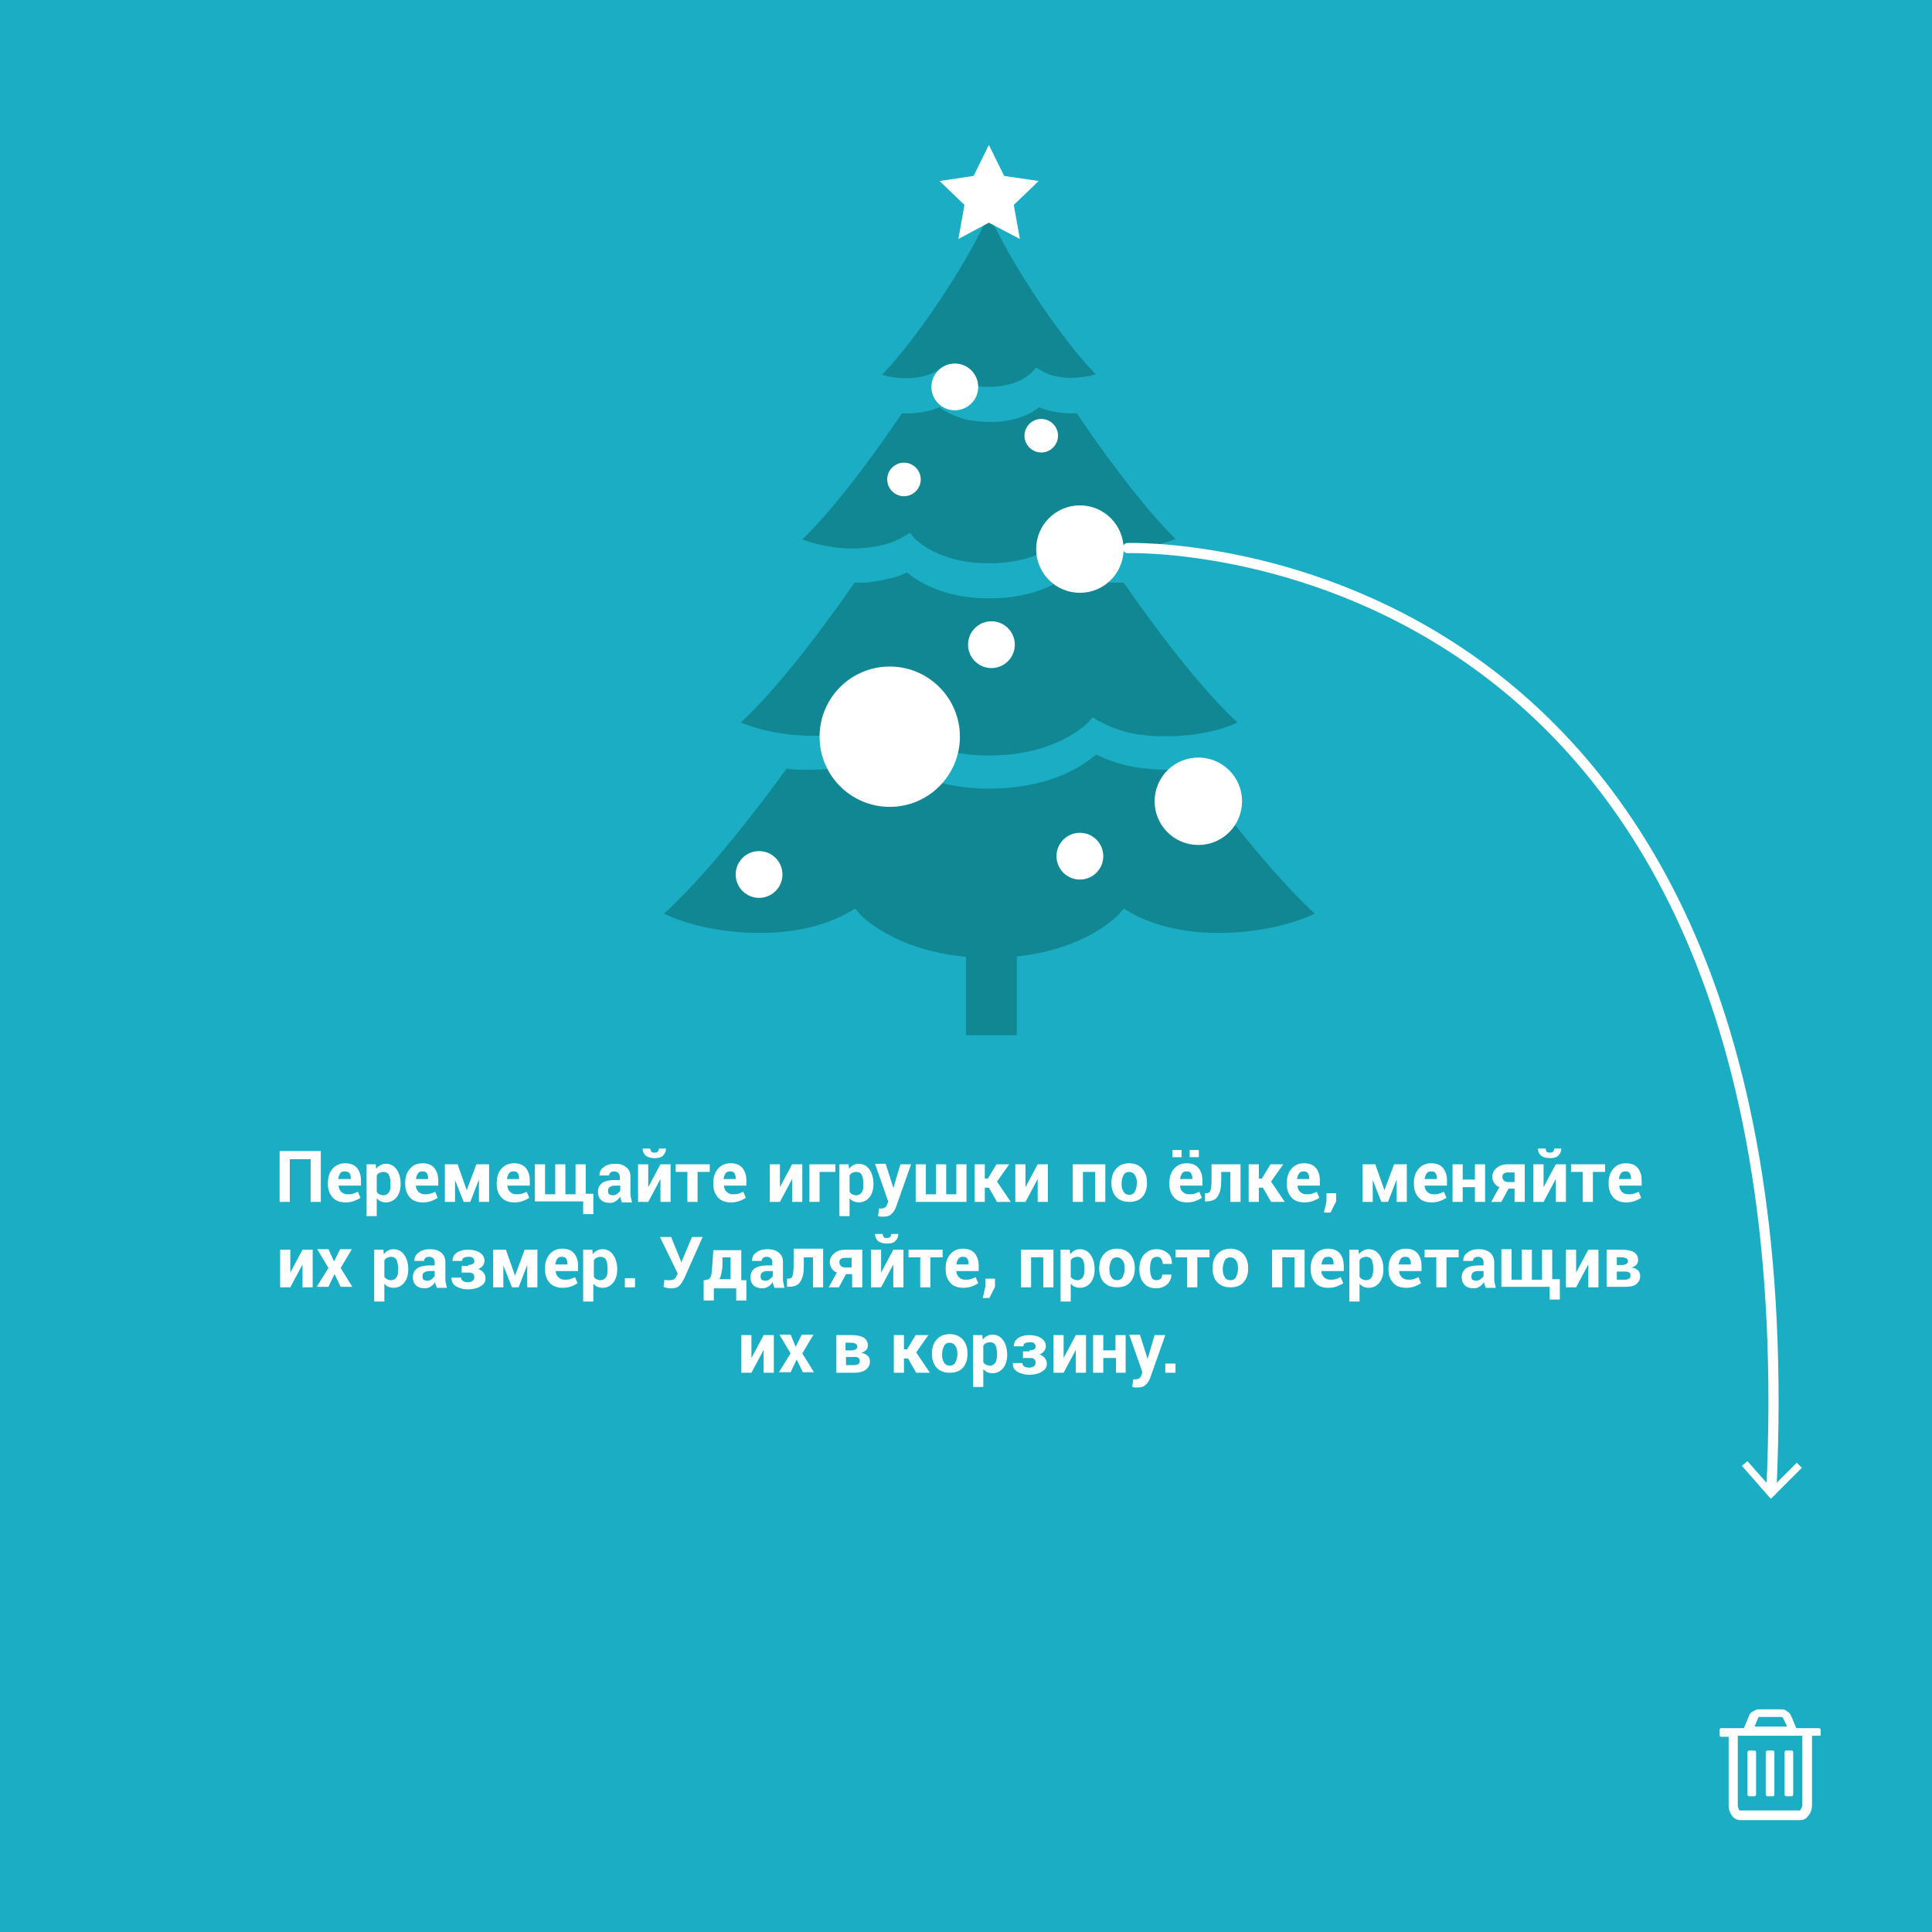 <?xml version="1.0" encoding="utf-8"?>
<!-- Generator: Adobe Illustrator 19.0.0, SVG Export Plug-In . SVG Version: 6.00 Build 0)  -->
<svg version="1.1" id="Layer_1" xmlns="http://www.w3.org/2000/svg" xmlns:xlink="http://www.w3.org/1999/xlink" x="0px" y="0px"
	 viewBox="0 0 380 380" style="enable-background:new 0 0 380 380;" xml:space="preserve">
<rect id="XMLID_1_" style="fill:#1BADC3;" width="380" height="380"/>
<g id="XMLID_5_">
	<path id="XMLID_57_" style="fill:#118793;" d="M239.8,183.5C239.8,183.5,239.8,183.5,239.8,183.5c7.7,0,14.7-1.8,18.8-3.8
		c-6.3-5.8-14.8-15.8-24.1-28.5c-0.1,0-0.2,0-0.2,0c-0.3,0-0.5,0.1-0.8,0.1c-0.1,0-0.3,0-0.4,0c-0.2,0-0.5,0-0.7,0.1
		c-0.1,0-0.3,0-0.4,0c-0.3,0-0.6,0-0.9,0c-0.1,0-0.2,0-0.3,0c-0.4,0-0.7,0-1.1,0c0,0,0,0-0.1,0c0,0,0,0,0,0c-4.2,0-9.3-0.6-14-3
		c-2.1,1.8-7.4,5.6-16.7,6.5c0,0-0.1,0-0.1,0c-0.4,0-0.8,0.1-1.1,0.1c-1,0.1-2,0.1-3.1,0.1c-1.1,0-2.1,0-3.1-0.1
		c-10-0.7-15.7-4.7-17.9-6.6c-4.7,2.3-9.7,3-14,3c0,0,0,0,0,0c0,0,0,0,0,0c-0.4,0-0.8,0-1.1,0c-0.1,0-0.2,0-0.3,0
		c-0.3,0-0.6,0-0.9,0c-0.1,0-0.3,0-0.4,0c-0.3,0-0.5,0-0.8-0.1c-0.1,0-0.3,0-0.4,0c-0.3,0-0.5-0.1-0.8-0.1c-0.1,0-0.2,0-0.2,0
		c-9.3,12.8-17.8,22.8-24.1,28.5c4,2,11.1,3.8,18.8,3.8c6.8,0,12.9-1.4,17.6-4.1l1.2-0.7l0.9,1.1c0.1,0.1,8,8.6,25.5,8.6
		c17.7,0,25.4-8.5,25.5-8.6l0.9-1.1l1.2,0.7C226.9,182.1,232.9,183.5,239.8,183.5z"/>
</g>
<g id="XMLID_4_">
	<path id="XMLID_55_" style="fill:#118793;" d="M154.1,144.3c0.5,0.1,0.9,0.1,1.4,0.2c0,0,0.1,0,0.1,0c0.4,0,0.8,0.1,1.2,0.1
		c0.1,0,0.1,0,0.2,0c0.4,0,0.8,0,1.2,0.1c0.1,0,0.2,0,0.4,0c0.3,0,0.6,0,0.9,0c0.1,0,0.2,0,0.3,0c0.5,0,0.9,0,1.4,0
		c0.2,0,0.4,0,0.6,0c0.4,0,0.9-0.1,1.3-0.1c0.3,0,0.6-0.1,0.9-0.1c0.2,0,0.5-0.1,0.7-0.1c0.3,0,0.6-0.1,0.9-0.1
		c0.2,0,0.4-0.1,0.5-0.1c0.5-0.1,1-0.2,1.5-0.3c0.2-0.1,0.4-0.1,0.6-0.2c0.3-0.1,0.5-0.1,0.8-0.2c0.3-0.1,0.6-0.2,0.9-0.3
		c0.2-0.1,0.5-0.2,0.7-0.3c0.3-0.1,0.6-0.3,0.9-0.4c0.1-0.1,0.3-0.1,0.4-0.2c0.4-0.2,0.8-0.4,1.2-0.6l1.2-0.7l0.9,1.1
		c0.1,0.1,6.1,6.5,19.4,6.5c13.4,0,19.4-6.5,19.4-6.5l0,0l0.9-1l1.2,0.7c0.4,0.2,0.8,0.4,1.2,0.6c0.1,0.1,0.3,0.1,0.4,0.2
		c0.3,0.1,0.6,0.3,1,0.4c0.2,0.1,0.4,0.2,0.7,0.3c0.3,0.1,0.6,0.2,0.9,0.3c0.2,0.1,0.5,0.2,0.7,0.2c0.2,0.1,0.4,0.1,0.6,0.2
		c0.5,0.1,0.9,0.2,1.4,0.3c0.2,0,0.4,0.1,0.6,0.1c0.3,0.1,0.6,0.1,0.9,0.1c0.2,0,0.5,0.1,0.7,0.1c0.3,0,0.6,0.1,0.9,0.1
		c0.4,0,0.9,0.1,1.3,0.1c0.2,0,0.4,0,0.6,0c0.5,0,0.9,0,1.4,0c0.1,0,0.2,0,0.3,0c0.3,0,0.7,0,1,0c0.1,0,0.2,0,0.3,0
		c0.4,0,0.8,0,1.2-0.1c0,0,0.1,0,0.1,0c0.4,0,0.8-0.1,1.3-0.1c0,0,0.1,0,0.1,0c0.5,0,0.9-0.1,1.4-0.2c3.2-0.4,6.2-1.3,8.3-2.3
		c-5.9-5.4-13.9-15.3-22.4-27.5c-0.1,0-0.3,0-0.4,0c-0.2,0-0.4,0-0.6,0c-0.2,0-0.5,0-0.7,0c-0.2,0-0.4,0-0.6,0c-0.2,0-0.5,0-0.7-0.1
		c-0.2,0-0.4,0-0.6-0.1c-0.2,0-0.5-0.1-0.7-0.1c-0.2,0-0.4-0.1-0.5-0.1c-0.2,0-0.5-0.1-0.7-0.1c-0.2,0-0.3-0.1-0.5-0.1
		c-0.2-0.1-0.5-0.1-0.7-0.2c-0.1,0-0.3-0.1-0.4-0.1c-0.3-0.1-0.5-0.2-0.7-0.2c-0.1,0-0.2-0.1-0.4-0.1c-0.4-0.1-0.7-0.3-1.1-0.4l0,0
		c-0.3-0.1-0.6-0.3-0.9-0.4c-2,1.7-7.2,5.1-16.2,5.1c-9,0-14.2-3.4-16.2-5.1c-0.3,0.1-0.6,0.3-0.9,0.4v0c-0.3,0.1-0.7,0.3-1.1,0.4
		c-0.1,0-0.2,0.1-0.4,0.1c-0.2,0.1-0.5,0.2-0.7,0.2c-0.1,0-0.3,0.1-0.5,0.1c-0.2,0.1-0.5,0.1-0.7,0.2c-0.2,0-0.3,0.1-0.5,0.1
		c-0.2,0-0.4,0.1-0.7,0.1c-0.2,0-0.4,0.1-0.5,0.1c-0.2,0-0.5,0.1-0.7,0.1c-0.2,0-0.4,0-0.6,0.1c-0.2,0-0.5,0.1-0.7,0.1
		c-0.2,0-0.4,0-0.6,0c-0.2,0-0.5,0-0.7,0c-0.2,0-0.4,0-0.6,0c-0.1,0-0.3,0-0.4,0c-8.5,12.2-16.5,22.1-22.4,27.5
		C147.9,143,150.9,143.9,154.1,144.3z"/>
</g>
<g id="XMLID_3_">
	<path id="XMLID_53_" style="fill:#118793;" d="M211.8,81.3c-2.7,0.1-5.3-0.3-7.4-1.2c-0.1,0.1-0.3,0.2-0.4,0.3l0,0c0,0,0,0,0,0l0,0
		c-1,0.7-2.7,1.7-5.2,2.2v0c-1.3,0.3-2.8,0.4-4.2,0.4c-1.4,0-2.9-0.2-4.2-0.4v0c-2.5-0.6-4.2-1.5-5.2-2.2l0,0l0,0l0,0
		c-0.2-0.1-0.3-0.2-0.4-0.3c-2.1,0.9-4.6,1.3-7.4,1.2c-7.2,10.7-14.4,19.8-19.6,24.8c2.3,0.9,5.8,1.7,9.5,1.8c3.3,0,6.3-0.5,8.8-1.5
		c0,0,0.1,0,0.1-0.1c0.6-0.2,1.1-0.5,1.6-0.8l1.2-0.7l0.9,1.1c0.2,0.2,4.6,4.9,14.6,4.9c10.2,0,14.6-4.8,14.6-4.9l0.9-1.1l1.2,0.7
		c0.5,0.3,1.1,0.6,1.7,0.8l0,0l0,0l0,0c2.5,1,5.5,1.6,8.8,1.5c3.8-0.1,7.2-0.8,9.5-1.8C226.2,101.1,219,92,211.8,81.3z"/>
</g>
<g id="XMLID_2_">
	<path id="XMLID_51_" style="fill:#118793;" d="M194.5,42.1c-4.3,9.9-14.5,24.9-21,31.6c0.8,0.3,1.9,0.5,3,0.6
		c1.7,0.2,4.9,0.2,7.5-1.2l1.2-0.7l0.9,1v0c0,0,0.3,0.3,0.9,0.7v0c0.8,0.5,2.1,1.2,4,1.7c0,0,0.1,0,0.1,0c1.1,0.2,2.2,0.3,3.4,0.3
		c1.2,0,2.3-0.1,3.4-0.4c0,0,0,0,0.1,0c1.9-0.4,3.2-1.1,4-1.7v0c0.6-0.4,0.9-0.7,0.9-0.7l0.9-1L205,73c2.6,1.5,5.8,1.4,7.5,1.2
		c1.2-0.1,2.2-0.3,3-0.6C209,67,198.9,52,194.5,42.1z"/>
</g>
<circle id="XMLID_6_" style="fill:#FFFFFF;stroke:#FFFFFF;stroke-width:2;stroke-linecap:round;stroke-linejoin:round;stroke-miterlimit:10;" cx="187.8" cy="76.1" r="3.6"/>
<circle id="XMLID_14_" style="fill:#FFFFFF;stroke:#FFFFFF;stroke-width:2;stroke-linecap:round;stroke-linejoin:round;stroke-miterlimit:10;" cx="212.4" cy="168.4" r="3.6"/>
<circle id="XMLID_15_" style="fill:#FFFFFF;stroke:#FFFFFF;stroke-width:2;stroke-linecap:round;stroke-linejoin:round;stroke-miterlimit:10;" cx="195" cy="126.8" r="3.6"/>
<circle id="XMLID_18_" style="fill:#FFFFFF;stroke:#FFFFFF;stroke-width:2;stroke-linecap:round;stroke-linejoin:round;stroke-miterlimit:10;" cx="177.8" cy="94.3" r="2.3"/>
<circle id="XMLID_19_" style="fill:#FFFFFF;stroke:#FFFFFF;stroke-width:2;stroke-linecap:round;stroke-linejoin:round;stroke-miterlimit:10;" cx="204.8" cy="85.7" r="2.3"/>
<circle id="XMLID_16_" style="fill:#FFFFFF;stroke:#FFFFFF;stroke-width:2;stroke-linecap:round;stroke-linejoin:round;stroke-miterlimit:10;" cx="149.3" cy="172" r="3.6"/>
<circle id="XMLID_9_" style="fill:#FFFFFF;stroke:#FFFFFF;stroke-width:2;stroke-linecap:round;stroke-linejoin:round;stroke-miterlimit:10;" cx="212.4" cy="108" r="7.6"/>
<circle id="XMLID_17_" style="fill:#FFFFFF;stroke:#FFFFFF;stroke-width:2;stroke-linecap:round;stroke-linejoin:round;stroke-miterlimit:10;" cx="235.7" cy="157.6" r="7.6"/>
<circle id="XMLID_10_" style="fill:#FFFFFF;stroke:#FFFFFF;stroke-width:2;stroke-linecap:round;stroke-linejoin:round;stroke-miterlimit:10;" cx="175" cy="144.9" r="12.8"/>
<g id="XMLID_11_">
	<g id="XMLID_37_">
		<path id="XMLID_40_" style="fill:none;stroke:#FFFFFF;stroke-width:2;stroke-linecap:round;stroke-linejoin:round;" d="
			M221.8,107.8c0,0,135.6-4.6,126.6,185.5"/>
		<g id="XMLID_38_">
			<polygon id="XMLID_39_" style="fill:#FFFFFF;" points="342.6,288.3 343.7,287.4 348.4,292.7 353.4,287.7 354.4,288.7 
				348.3,294.8 			"/>
		</g>
	</g>
</g>
<g id="XMLID_20_">
	<path id="XMLID_24_" style="fill:#FFFFFF;" d="M63.1,236.4h-2V228H57v8.4h-2v-10h8.1V236.4z"/>
	<path id="XMLID_29_" style="fill:#FFFFFF;" d="M68,236.5c-1.1,0-2-0.3-2.6-1c-0.6-0.7-0.9-1.5-0.9-2.6v-0.3c0-1.1,0.3-2,0.9-2.7
		s1.4-1.1,2.5-1.1c1,0,1.8,0.3,2.3,0.9c0.5,0.6,0.8,1.4,0.8,2.5v1h-4.4l0,0c0,0.5,0.2,0.9,0.5,1.2s0.7,0.5,1.2,0.5
		c0.4,0,0.8,0,1.1-0.1s0.6-0.2,1-0.4l0.5,1.2c-0.3,0.2-0.7,0.4-1.2,0.6S68.6,236.5,68,236.5z M67.8,230.4c-0.4,0-0.7,0.1-0.9,0.4
		c-0.2,0.3-0.3,0.6-0.4,1.1l0,0H69v-0.2c0-0.4-0.1-0.8-0.3-1C68.5,230.5,68.2,230.4,67.8,230.4z"/>
	<path id="XMLID_33_" style="fill:#FFFFFF;" d="M78.8,232.9c0,1.1-0.3,2-0.8,2.6s-1.2,1-2.1,1c-0.4,0-0.7-0.1-1-0.2
		c-0.3-0.1-0.6-0.4-0.8-0.6v3.5h-2V229h1.8l0.1,0.9c0.2-0.3,0.5-0.6,0.8-0.7c0.3-0.2,0.7-0.3,1.1-0.3c0.9,0,1.6,0.4,2.1,1.1
		s0.8,1.7,0.8,2.8V232.9z M76.8,232.8c0-0.7-0.1-1.3-0.3-1.7s-0.6-0.6-1.1-0.6c-0.3,0-0.6,0.1-0.8,0.2s-0.4,0.3-0.5,0.5v3.2
		c0.1,0.2,0.3,0.4,0.5,0.5s0.5,0.2,0.8,0.2c0.5,0,0.8-0.2,1.1-0.6s0.3-0.9,0.3-1.5V232.8z"/>
	<path id="XMLID_41_" style="fill:#FFFFFF;" d="M83.2,236.5c-1.1,0-2-0.3-2.6-1c-0.6-0.7-0.9-1.5-0.9-2.6v-0.3c0-1.1,0.3-2,0.9-2.7
		s1.4-1.1,2.5-1.1c1,0,1.8,0.3,2.3,0.9c0.5,0.6,0.8,1.4,0.8,2.5v1h-4.4l0,0c0,0.5,0.2,0.9,0.5,1.2s0.7,0.5,1.2,0.5
		c0.4,0,0.8,0,1.1-0.1s0.6-0.2,1-0.4l0.5,1.2c-0.3,0.2-0.7,0.4-1.2,0.6S83.8,236.5,83.2,236.5z M83.1,230.4c-0.4,0-0.7,0.1-0.9,0.4
		c-0.2,0.3-0.3,0.6-0.4,1.1l0,0h2.4v-0.2c0-0.4-0.1-0.8-0.3-1C83.8,230.5,83.5,230.4,83.1,230.4z"/>
	<path id="XMLID_44_" style="fill:#FFFFFF;" d="M91.8,234.1L91.8,234.1l1.9-5.1h2.5v7.4h-2V232l0,0l-1.7,4.4h-1.3l-1.7-4.3l0,0v4.3
		h-2V229h2.5L91.8,234.1z"/>
	<path id="XMLID_50_" style="fill:#FFFFFF;" d="M101.2,236.5c-1.1,0-2-0.3-2.6-1c-0.6-0.7-0.9-1.5-0.9-2.6v-0.3c0-1.1,0.3-2,0.9-2.7
		s1.4-1.1,2.5-1.1c1,0,1.8,0.3,2.3,0.9c0.5,0.6,0.8,1.4,0.8,2.5v1h-4.4l0,0c0,0.5,0.2,0.9,0.5,1.2s0.7,0.5,1.2,0.5
		c0.4,0,0.8,0,1.1-0.1s0.6-0.2,1-0.4l0.5,1.2c-0.3,0.2-0.7,0.4-1.2,0.6S101.8,236.5,101.2,236.5z M101,230.4c-0.4,0-0.7,0.1-0.9,0.4
		c-0.2,0.3-0.3,0.6-0.4,1.1l0,0h2.4v-0.2c0-0.4-0.1-0.8-0.3-1C101.7,230.5,101.4,230.4,101,230.4z"/>
	<path id="XMLID_56_" style="fill:#FFFFFF;" d="M107.2,229v5.9h2V229h2v5.9h2V229h2v5.8h1.5v4h-2v-2.5h-9.5V229H107.2z"/>
	<path id="XMLID_59_" style="fill:#FFFFFF;" d="M122.3,236.4c-0.1-0.2-0.1-0.3-0.2-0.5s-0.1-0.4-0.1-0.6c-0.2,0.4-0.5,0.7-0.8,0.9
		s-0.7,0.4-1.2,0.4c-0.8,0-1.4-0.2-1.8-0.6c-0.4-0.4-0.6-0.9-0.6-1.6c0-0.7,0.3-1.3,0.8-1.7c0.6-0.4,1.4-0.6,2.4-0.6h1.1v-0.6
		c0-0.4-0.1-0.6-0.3-0.8s-0.5-0.3-0.8-0.3c-0.3,0-0.6,0.1-0.7,0.2c-0.2,0.2-0.3,0.4-0.3,0.6h-1.9l0,0c0-0.6,0.2-1.2,0.8-1.6
		c0.6-0.5,1.3-0.7,2.3-0.7c0.9,0,1.6,0.2,2.2,0.7s0.8,1.1,0.8,1.9v3.1c0,0.3,0,0.7,0.1,1s0.1,0.6,0.2,0.9H122.3z M120.5,235.1
		c0.3,0,0.7-0.1,0.9-0.3s0.5-0.4,0.6-0.6v-1h-1.1c-0.4,0-0.7,0.1-1,0.3s-0.3,0.5-0.3,0.8c0,0.3,0.1,0.5,0.2,0.6
		C120,235,120.2,235.1,120.5,235.1z"/>
	<path id="XMLID_62_" style="fill:#FFFFFF;" d="M129.9,229h2v7.4h-2v-4.5l0,0l-2.4,4.5h-2V229h2v4.5l0,0L129.9,229z M131,225.8
		L131,225.8c0,0.6-0.2,1.1-0.6,1.5c-0.4,0.4-1,0.5-1.7,0.5c-0.7,0-1.3-0.2-1.7-0.5c-0.4-0.4-0.6-0.8-0.6-1.4l0,0h1.5
		c0,0.2,0.1,0.4,0.2,0.6s0.4,0.2,0.7,0.2c0.3,0,0.5-0.1,0.6-0.2s0.2-0.4,0.2-0.6H131z"/>
	<path id="XMLID_65_" style="fill:#FFFFFF;" d="M139.6,230.5h-2.4v5.9h-2v-5.9h-2.3V229h6.7V230.5z"/>
	<path id="XMLID_67_" style="fill:#FFFFFF;" d="M143.8,236.5c-1.1,0-2-0.3-2.6-1c-0.6-0.7-0.9-1.5-0.9-2.6v-0.3c0-1.1,0.3-2,0.9-2.7
		s1.4-1.1,2.5-1.1c1,0,1.8,0.3,2.3,0.9c0.5,0.6,0.8,1.4,0.8,2.5v1h-4.4l0,0c0,0.5,0.2,0.9,0.5,1.2s0.7,0.5,1.2,0.5
		c0.4,0,0.8,0,1.1-0.1s0.6-0.2,1-0.4l0.5,1.2c-0.3,0.2-0.7,0.4-1.2,0.6S144.4,236.5,143.8,236.5z M143.6,230.4
		c-0.4,0-0.7,0.1-0.9,0.4c-0.2,0.3-0.3,0.6-0.4,1.1l0,0h2.4v-0.2c0-0.4-0.1-0.8-0.3-1C144.3,230.5,144,230.4,143.6,230.4z"/>
	<path id="XMLID_70_" style="fill:#FFFFFF;" d="M155.8,229h2v7.4h-2v-4.5l0,0l-2.4,4.5h-2V229h2v4.5l0,0L155.8,229z"/>
	<path id="XMLID_72_" style="fill:#FFFFFF;" d="M164.3,230.5h-3.1v5.9h-2V229h5.1V230.5z"/>
	<path id="XMLID_74_" style="fill:#FFFFFF;" d="M171.8,232.9c0,1.1-0.3,2-0.8,2.6s-1.2,1-2.1,1c-0.4,0-0.7-0.1-1-0.2
		c-0.3-0.1-0.6-0.4-0.8-0.6v3.5h-2V229h1.8l0.1,0.9c0.2-0.3,0.5-0.6,0.8-0.7c0.3-0.2,0.7-0.3,1.1-0.3c0.9,0,1.6,0.4,2.1,1.1
		s0.8,1.7,0.8,2.8V232.9z M169.8,232.8c0-0.7-0.1-1.3-0.3-1.7s-0.6-0.6-1.1-0.6c-0.3,0-0.6,0.1-0.8,0.2s-0.4,0.3-0.5,0.5v3.2
		c0.1,0.2,0.3,0.4,0.5,0.5s0.5,0.2,0.8,0.2c0.5,0,0.8-0.2,1.1-0.6s0.3-0.9,0.3-1.5V232.8z"/>
	<path id="XMLID_77_" style="fill:#FFFFFF;" d="M175.6,233.3l0.1,0.4h0l1.4-4.7h2.1l-3,8.5c-0.2,0.5-0.5,1-0.9,1.3
		c-0.4,0.4-0.9,0.5-1.6,0.5c-0.2,0-0.3,0-0.5,0s-0.3-0.1-0.5-0.1l0.2-1.5c0.1,0,0.1,0,0.2,0s0.1,0,0.2,0c0.3,0,0.6-0.1,0.8-0.2
		c0.2-0.2,0.3-0.4,0.4-0.6l0.2-0.6l-2.6-7.4h2.1L175.6,233.3z"/>
	<path id="XMLID_79_" style="fill:#FFFFFF;" d="M182.1,229v5.9h2V229h2v5.9h2V229h2v7.4h-10V229H182.1z"/>
	<path id="XMLID_81_" style="fill:#FFFFFF;" d="M194.5,233.6h-0.8v2.8h-2V229h2v2.8h0.6l1.7-2.8h2.5l-2.4,3.4l2.7,4h-2.7
		L194.5,233.6z"/>
	<path id="XMLID_83_" style="fill:#FFFFFF;" d="M204.1,229h2v7.4h-2v-4.5l0,0l-2.4,4.5h-2V229h2v4.5l0,0L204.1,229z"/>
	<path id="XMLID_85_" style="fill:#FFFFFF;" d="M217.4,236.4h-2v-5.9H213v5.9h-2V229h6.4V236.4z"/>
	<path id="XMLID_87_" style="fill:#FFFFFF;" d="M218.6,232.6c0-1.1,0.3-2,0.9-2.7c0.6-0.7,1.5-1.1,2.6-1.1c1.1,0,2,0.4,2.6,1.1
		s0.9,1.6,0.9,2.7v0.1c0,1.1-0.3,2-0.9,2.7c-0.6,0.7-1.5,1-2.6,1c-1.1,0-1.9-0.3-2.6-1c-0.6-0.7-0.9-1.6-0.9-2.7V232.6z
		 M220.6,232.8c0,0.7,0.1,1.2,0.4,1.6c0.2,0.4,0.6,0.6,1.1,0.6c0.5,0,0.9-0.2,1.1-0.6c0.2-0.4,0.4-1,0.4-1.6v-0.1
		c0-0.7-0.1-1.2-0.4-1.6s-0.6-0.6-1.1-0.6c-0.5,0-0.9,0.2-1.1,0.6c-0.2,0.4-0.4,1-0.4,1.6V232.8z"/>
	<path id="XMLID_90_" style="fill:#FFFFFF;" d="M233.5,236.5c-1.1,0-2-0.3-2.6-1c-0.6-0.7-0.9-1.5-0.9-2.6v-0.3c0-1.1,0.3-2,0.9-2.7
		s1.4-1.1,2.5-1.1c1,0,1.8,0.3,2.3,0.9c0.5,0.6,0.8,1.4,0.8,2.5v1h-4.4l0,0c0,0.5,0.2,0.9,0.5,1.2c0.3,0.3,0.7,0.5,1.2,0.5
		c0.4,0,0.8,0,1.1-0.1c0.3-0.1,0.6-0.2,1-0.4l0.5,1.2c-0.3,0.2-0.7,0.4-1.2,0.6S234.1,236.5,233.5,236.5z M232.4,227.6h-1.8v-1.4
		h1.8V227.6z M233.4,230.4c-0.4,0-0.7,0.1-0.9,0.4c-0.2,0.3-0.3,0.6-0.4,1.1l0,0h2.4v-0.2c0-0.4-0.1-0.8-0.3-1
		C234.1,230.5,233.8,230.4,233.4,230.4z M235.9,227.6H234v-1.4h1.8V227.6z"/>
	<path id="XMLID_95_" style="fill:#FFFFFF;" d="M244,229v7.4h-2v-5.9h-1.8v1.6c0,1.5-0.2,2.5-0.7,3.2c-0.4,0.7-1.2,1-2.3,1H237
		l0-1.6l0.2,0c0.5,0,0.8-0.2,0.9-0.6s0.2-1.1,0.2-2.1V229H244z"/>
	<path id="XMLID_97_" style="fill:#FFFFFF;" d="M248.4,233.6h-0.8v2.8h-2V229h2v2.8h0.6l1.7-2.8h2.5l-2.4,3.4l2.7,4H250L248.4,233.6
		z"/>
	<path id="XMLID_99_" style="fill:#FFFFFF;" d="M256.6,236.5c-1.1,0-2-0.3-2.6-1c-0.6-0.7-0.9-1.5-0.9-2.6v-0.3c0-1.1,0.3-2,0.9-2.7
		s1.4-1.1,2.5-1.1c1,0,1.8,0.3,2.3,0.9c0.5,0.6,0.8,1.4,0.8,2.5v1h-4.4l0,0c0,0.5,0.2,0.9,0.5,1.2c0.3,0.3,0.7,0.5,1.2,0.5
		c0.4,0,0.8,0,1.1-0.1c0.3-0.1,0.6-0.2,1-0.4l0.5,1.2c-0.3,0.2-0.7,0.4-1.2,0.6S257.2,236.5,256.6,236.5z M256.4,230.4
		c-0.4,0-0.7,0.1-0.9,0.4c-0.2,0.3-0.3,0.6-0.4,1.1l0,0h2.4v-0.2c0-0.4-0.1-0.8-0.3-1C257.1,230.5,256.8,230.4,256.4,230.4z"/>
	<path id="XMLID_102_" style="fill:#FFFFFF;" d="M262.8,236.3l-1.1,2.2h-1.3l0.5-2.2v-1.6h1.9V236.3z"/>
	<path id="XMLID_104_" style="fill:#FFFFFF;" d="M272.3,234.1L272.3,234.1l1.9-5.1h2.5v7.4h-2V232l0,0l-1.7,4.4h-1.3l-1.7-4.3l0,0
		v4.3h-2V229h2.5L272.3,234.1z"/>
	<path id="XMLID_106_" style="fill:#FFFFFF;" d="M281.6,236.5c-1.1,0-2-0.3-2.6-1c-0.6-0.7-0.9-1.5-0.9-2.6v-0.3
		c0-1.1,0.3-2,0.9-2.7s1.4-1.1,2.5-1.1c1,0,1.8,0.3,2.3,0.9c0.5,0.6,0.8,1.4,0.8,2.5v1h-4.4l0,0c0,0.5,0.2,0.9,0.5,1.2
		c0.3,0.3,0.7,0.5,1.2,0.5c0.4,0,0.8,0,1.1-0.1c0.3-0.1,0.6-0.2,1-0.4l0.5,1.2c-0.3,0.2-0.7,0.4-1.2,0.6S282.2,236.5,281.6,236.5z
		 M281.5,230.4c-0.4,0-0.7,0.1-0.9,0.4c-0.2,0.3-0.3,0.6-0.4,1.1l0,0h2.4v-0.2c0-0.4-0.1-0.8-0.3-1
		C282.2,230.5,281.9,230.4,281.5,230.4z"/>
	<path id="XMLID_109_" style="fill:#FFFFFF;" d="M292.1,236.4h-2v-2.9h-2.4v2.9h-2V229h2v3h2.4v-3h2V236.4z"/>
	<path id="XMLID_111_" style="fill:#FFFFFF;" d="M299.9,229v7.4h-2v-2.6h-1.2l-1.4,2.6h-2l1.6-2.9c-0.5-0.2-0.8-0.5-1-0.8
		c-0.2-0.4-0.4-0.8-0.4-1.2c0-0.7,0.3-1.3,0.9-1.8c0.6-0.5,1.3-0.7,2.3-0.7H299.9z M295.5,231.5c0,0.3,0.1,0.5,0.3,0.7
		c0.2,0.2,0.5,0.3,0.8,0.3h1.3v-1.9h-1.3c-0.4,0-0.7,0.1-0.9,0.3S295.5,231.2,295.5,231.5z"/>
	<path id="XMLID_114_" style="fill:#FFFFFF;" d="M306,229h2v7.4h-2v-4.5l0,0l-2.4,4.5h-2V229h2v4.5l0,0L306,229z M307.1,225.8
		L307.1,225.8c0,0.6-0.2,1.1-0.6,1.5c-0.4,0.4-1,0.5-1.7,0.5c-0.7,0-1.3-0.2-1.7-0.5c-0.4-0.4-0.6-0.8-0.6-1.4l0,0h1.5
		c0,0.2,0.1,0.4,0.2,0.6c0.1,0.2,0.4,0.2,0.7,0.2c0.3,0,0.5-0.1,0.6-0.2c0.1-0.2,0.2-0.4,0.2-0.6H307.1z"/>
	<path id="XMLID_117_" style="fill:#FFFFFF;" d="M315.7,230.5h-2.4v5.9h-2v-5.9H309V229h6.7V230.5z"/>
	<path id="XMLID_119_" style="fill:#FFFFFF;" d="M319.9,236.5c-1.1,0-2-0.3-2.6-1c-0.6-0.7-0.9-1.5-0.9-2.6v-0.3
		c0-1.1,0.3-2,0.9-2.7s1.4-1.1,2.5-1.1c1,0,1.8,0.3,2.3,0.9c0.5,0.6,0.8,1.4,0.8,2.5v1h-4.4l0,0c0,0.5,0.2,0.9,0.5,1.2
		c0.3,0.3,0.7,0.5,1.2,0.5c0.4,0,0.8,0,1.1-0.1c0.3-0.1,0.6-0.2,1-0.4l0.5,1.2c-0.3,0.2-0.7,0.4-1.2,0.6S320.4,236.5,319.9,236.5z
		 M319.7,230.4c-0.4,0-0.7,0.1-0.9,0.4c-0.2,0.3-0.3,0.6-0.4,1.1l0,0h2.4v-0.2c0-0.4-0.1-0.8-0.3-1
		C320.4,230.5,320.1,230.4,319.7,230.4z"/>
	<path id="XMLID_122_" style="fill:#FFFFFF;" d="M59.5,245.8h2v7.4h-2v-4.5l0,0l-2.4,4.5h-2v-7.4h2v4.5l0,0L59.5,245.8z"/>
	<path id="XMLID_124_" style="fill:#FFFFFF;" d="M65.7,248.1L65.7,248.1l1.2-2.4h2.3l-2.2,3.7l2.3,3.7H67l-1.2-2.5l-1.2,2.5h-2.3
		l2.3-3.7l-2.2-3.7h2.2L65.7,248.1z"/>
	<path id="XMLID_126_" style="fill:#FFFFFF;" d="M80.3,249.7c0,1.1-0.3,2-0.8,2.6s-1.2,1-2.1,1c-0.4,0-0.7-0.1-1-0.2
		c-0.3-0.1-0.6-0.4-0.8-0.6v3.5h-2v-10.2h1.8l0.1,0.9c0.2-0.3,0.5-0.6,0.8-0.7c0.3-0.2,0.7-0.3,1.1-0.3c0.9,0,1.6,0.4,2.1,1.1
		s0.8,1.7,0.8,2.8V249.7z M78.3,249.5c0-0.7-0.1-1.3-0.3-1.7s-0.6-0.6-1.1-0.6c-0.3,0-0.6,0.1-0.8,0.2s-0.4,0.3-0.5,0.5v3.2
		c0.1,0.2,0.3,0.4,0.5,0.5s0.5,0.2,0.8,0.2c0.5,0,0.8-0.2,1.1-0.6s0.3-0.9,0.3-1.5V249.5z"/>
	<path id="XMLID_129_" style="fill:#FFFFFF;" d="M85.9,253.2c-0.1-0.2-0.1-0.3-0.2-0.5s-0.1-0.4-0.1-0.6c-0.2,0.4-0.5,0.7-0.8,0.9
		s-0.7,0.4-1.2,0.4c-0.8,0-1.4-0.2-1.8-0.6c-0.4-0.4-0.6-0.9-0.6-1.6c0-0.7,0.3-1.3,0.8-1.7c0.6-0.4,1.4-0.6,2.4-0.6h1.1v-0.6
		c0-0.4-0.1-0.6-0.3-0.8s-0.5-0.3-0.8-0.3c-0.3,0-0.6,0.1-0.7,0.2c-0.2,0.2-0.3,0.4-0.3,0.6h-1.9l0,0c0-0.6,0.2-1.2,0.8-1.6
		c0.6-0.5,1.3-0.7,2.3-0.7c0.9,0,1.6,0.2,2.2,0.7s0.8,1.1,0.8,1.9v3.1c0,0.3,0,0.7,0.1,1s0.1,0.6,0.2,0.9H85.9z M84,251.9
		c0.3,0,0.7-0.1,0.9-0.3s0.5-0.4,0.6-0.6v-1h-1.1c-0.4,0-0.7,0.1-1,0.3s-0.3,0.5-0.3,0.8c0,0.3,0.1,0.5,0.2,0.6
		C83.5,251.8,83.7,251.9,84,251.9z"/>
	<path id="XMLID_132_" style="fill:#FFFFFF;" d="M92.1,248.8c0.4,0,0.7-0.1,0.9-0.2c0.2-0.1,0.3-0.3,0.3-0.6c0-0.2-0.1-0.4-0.3-0.6
		c-0.2-0.2-0.5-0.2-0.9-0.2c-0.4,0-0.7,0.1-0.9,0.2s-0.3,0.3-0.3,0.6H89l0,0c0-0.7,0.3-1.2,0.8-1.6c0.6-0.4,1.3-0.6,2.2-0.6
		c1,0,1.8,0.2,2.4,0.6c0.6,0.4,0.9,0.9,0.9,1.6c0,0.3-0.1,0.6-0.3,0.9c-0.2,0.3-0.5,0.5-0.9,0.7c0.4,0.2,0.8,0.4,1,0.7
		s0.4,0.6,0.4,1.1c0,0.7-0.3,1.2-1,1.6c-0.6,0.4-1.5,0.6-2.5,0.6c-0.9,0-1.6-0.2-2.3-0.6s-0.9-1-0.9-1.7l0,0h1.9
		c0,0.3,0.1,0.5,0.3,0.6c0.2,0.2,0.6,0.3,1,0.3c0.4,0,0.7-0.1,1-0.3c0.2-0.2,0.3-0.4,0.3-0.7c0-0.3-0.1-0.5-0.3-0.7s-0.6-0.2-1-0.2
		h-1.2v-1.3H92.1z"/>
	<path id="XMLID_134_" style="fill:#FFFFFF;" d="M101.3,250.9L101.3,250.9l1.9-5.1h2.5v7.4h-2v-4.4l0,0l-1.7,4.4h-1.3l-1.7-4.3l0,0
		v4.3h-2v-7.4h2.5L101.3,250.9z"/>
	<path id="XMLID_136_" style="fill:#FFFFFF;" d="M110.7,253.3c-1.1,0-2-0.3-2.6-1c-0.6-0.7-0.9-1.5-0.9-2.6v-0.3
		c0-1.1,0.3-2,0.9-2.7s1.4-1.1,2.5-1.1c1,0,1.8,0.3,2.3,0.9c0.5,0.6,0.8,1.4,0.8,2.5v1h-4.4l0,0c0,0.5,0.2,0.9,0.5,1.2
		s0.7,0.5,1.2,0.5c0.4,0,0.8,0,1.1-0.1s0.6-0.2,1-0.4l0.5,1.2c-0.3,0.2-0.7,0.4-1.2,0.6S111.3,253.3,110.7,253.3z M110.5,247.2
		c-0.4,0-0.7,0.1-0.9,0.4c-0.2,0.3-0.3,0.6-0.4,1.1l0,0h2.4v-0.2c0-0.4-0.1-0.8-0.3-1C111.2,247.3,110.9,247.2,110.5,247.2z"/>
	<path id="XMLID_139_" style="fill:#FFFFFF;" d="M121.4,249.7c0,1.1-0.3,2-0.8,2.6s-1.2,1-2.1,1c-0.4,0-0.7-0.1-1-0.2
		c-0.3-0.1-0.6-0.4-0.8-0.6v3.5h-2v-10.2h1.8l0.1,0.9c0.2-0.3,0.5-0.6,0.8-0.7c0.3-0.2,0.7-0.3,1.1-0.3c0.9,0,1.6,0.4,2.1,1.1
		s0.8,1.7,0.8,2.8V249.7z M119.5,249.5c0-0.7-0.1-1.3-0.3-1.7s-0.6-0.6-1.1-0.6c-0.3,0-0.6,0.1-0.8,0.2s-0.4,0.3-0.5,0.5v3.2
		c0.1,0.2,0.3,0.4,0.5,0.5s0.5,0.2,0.8,0.2c0.5,0,0.8-0.2,1.1-0.6s0.3-0.9,0.3-1.5V249.5z"/>
	<path id="XMLID_142_" style="fill:#FFFFFF;" d="M124.9,253.2h-2v-1.8h2V253.2z"/>
	<path id="XMLID_144_" style="fill:#FFFFFF;" d="M133.8,247.7l0.2,0.6l0,0l2.1-5h2.1l-3.6,8.1c-0.3,0.6-0.6,1.1-1,1.5
		s-1,0.5-1.7,0.5c-0.3,0-0.5,0-0.7-0.1c-0.2,0-0.5-0.1-0.7-0.2l0.2-1.4c0.2,0.1,0.4,0.1,0.5,0.1c0.2,0,0.3,0,0.5,0
		c0.4,0,0.7-0.1,0.9-0.2c0.2-0.2,0.4-0.4,0.5-0.7l0.2-0.4l-3.5-7.2h2.2L133.8,247.7z"/>
	<path id="XMLID_146_" style="fill:#FFFFFF;" d="M138.8,251.7L138.8,251.7l0.2,0c0.4,0,0.6-0.2,0.8-0.6s0.2-1.2,0.3-2.2l0.2-3h5.5
		v5.9h1v4h-2v-2.4h-4.4v2.4h-2v-4H138.8z M142.1,248.8c0,0.6-0.1,1.1-0.2,1.6c-0.1,0.5-0.2,0.9-0.4,1.2h2.2v-4.3h-1.6L142.1,248.8z"
		/>
	<path id="XMLID_149_" style="fill:#FFFFFF;" d="M152.3,253.2c-0.1-0.2-0.1-0.3-0.2-0.5s-0.1-0.4-0.1-0.6c-0.2,0.4-0.5,0.7-0.8,0.9
		s-0.7,0.4-1.2,0.4c-0.8,0-1.4-0.2-1.8-0.6c-0.4-0.4-0.6-0.9-0.6-1.6c0-0.7,0.3-1.3,0.8-1.7c0.6-0.4,1.4-0.6,2.4-0.6h1.1v-0.6
		c0-0.4-0.1-0.6-0.3-0.8s-0.5-0.3-0.8-0.3c-0.3,0-0.6,0.1-0.7,0.2c-0.2,0.2-0.3,0.4-0.3,0.6h-1.9l0,0c0-0.6,0.2-1.2,0.8-1.6
		c0.6-0.5,1.3-0.7,2.3-0.7c0.9,0,1.6,0.2,2.2,0.7s0.8,1.1,0.8,1.9v3.1c0,0.3,0,0.7,0.1,1s0.1,0.6,0.2,0.9H152.3z M150.5,251.9
		c0.3,0,0.7-0.1,0.9-0.3s0.5-0.4,0.6-0.6v-1h-1.1c-0.4,0-0.7,0.1-1,0.3s-0.3,0.5-0.3,0.8c0,0.3,0.1,0.5,0.2,0.6
		C150,251.8,150.2,251.9,150.5,251.9z"/>
	<path id="XMLID_152_" style="fill:#FFFFFF;" d="M161.9,245.8v7.4h-2v-5.9h-1.8v1.6c0,1.5-0.2,2.5-0.7,3.2c-0.4,0.7-1.2,1-2.3,1
		h-0.3l0-1.6l0.2,0c0.5,0,0.8-0.2,0.9-0.6s0.2-1.1,0.2-2.1v-3.2H161.9z"/>
	<path id="XMLID_154_" style="fill:#FFFFFF;" d="M169.6,245.8v7.4h-2v-2.6h-1.2l-1.4,2.6h-2l1.6-2.9c-0.5-0.2-0.8-0.5-1-0.8
		s-0.4-0.8-0.4-1.2c0-0.7,0.3-1.3,0.9-1.8c0.6-0.5,1.3-0.7,2.3-0.7H169.6z M165.1,248.3c0,0.3,0.1,0.5,0.3,0.7
		c0.2,0.2,0.5,0.3,0.8,0.3h1.3v-1.9h-1.3c-0.4,0-0.7,0.1-0.9,0.3S165.1,248,165.1,248.3z"/>
	<path id="XMLID_157_" style="fill:#FFFFFF;" d="M175.7,245.8h2v7.4h-2v-4.5l0,0l-2.4,4.5h-2v-7.4h2v4.5l0,0L175.7,245.8z
		 M176.7,242.6L176.7,242.6c0,0.6-0.2,1.1-0.6,1.5c-0.4,0.4-1,0.5-1.7,0.5c-0.7,0-1.3-0.2-1.7-0.5c-0.4-0.4-0.6-0.8-0.6-1.4l0,0h1.5
		c0,0.2,0.1,0.4,0.2,0.6s0.4,0.2,0.7,0.2c0.3,0,0.5-0.1,0.6-0.2s0.2-0.4,0.2-0.6H176.7z"/>
	<path id="XMLID_160_" style="fill:#FFFFFF;" d="M185.4,247.3H183v5.9h-2v-5.9h-2.3v-1.5h6.7V247.3z"/>
	<path id="XMLID_162_" style="fill:#FFFFFF;" d="M189.5,253.3c-1.1,0-2-0.3-2.6-1c-0.6-0.7-0.9-1.5-0.9-2.6v-0.3
		c0-1.1,0.3-2,0.9-2.7s1.4-1.1,2.5-1.1c1,0,1.8,0.3,2.3,0.9c0.5,0.6,0.8,1.4,0.8,2.5v1h-4.4l0,0c0,0.5,0.2,0.9,0.5,1.2
		s0.7,0.5,1.2,0.5c0.4,0,0.8,0,1.1-0.1s0.6-0.2,1-0.4l0.5,1.2c-0.3,0.2-0.7,0.4-1.2,0.6S190.1,253.3,189.5,253.3z M189.4,247.2
		c-0.4,0-0.7,0.1-0.9,0.4c-0.2,0.3-0.3,0.6-0.4,1.1l0,0h2.4v-0.2c0-0.4-0.1-0.8-0.3-1C190.1,247.3,189.8,247.2,189.4,247.2z"/>
	<path id="XMLID_165_" style="fill:#FFFFFF;" d="M195.7,253.1l-1.1,2.2h-1.3l0.5-2.2v-1.6h1.9V253.1z"/>
	<path id="XMLID_167_" style="fill:#FFFFFF;" d="M207.2,253.2h-2v-5.9h-2.4v5.9h-2v-7.4h6.4V253.2z"/>
	<path id="XMLID_169_" style="fill:#FFFFFF;" d="M215.3,249.7c0,1.1-0.3,2-0.8,2.6s-1.2,1-2.1,1c-0.4,0-0.7-0.1-1-0.2
		c-0.3-0.1-0.6-0.4-0.8-0.6v3.5h-2v-10.2h1.8l0.1,0.9c0.2-0.3,0.5-0.6,0.8-0.7c0.3-0.2,0.7-0.3,1.1-0.3c0.9,0,1.6,0.4,2.1,1.1
		s0.8,1.7,0.8,2.8V249.7z M213.3,249.5c0-0.7-0.1-1.3-0.3-1.7s-0.6-0.6-1.1-0.6c-0.3,0-0.6,0.1-0.8,0.2c-0.2,0.1-0.4,0.3-0.5,0.5
		v3.2c0.1,0.2,0.3,0.4,0.5,0.5c0.2,0.1,0.5,0.2,0.8,0.2c0.5,0,0.8-0.2,1.1-0.6c0.2-0.4,0.3-0.9,0.3-1.5V249.5z"/>
	<path id="XMLID_172_" style="fill:#FFFFFF;" d="M216.2,249.4c0-1.1,0.3-2,0.9-2.7c0.6-0.7,1.5-1.1,2.6-1.1c1.1,0,2,0.4,2.6,1.1
		s0.9,1.6,0.9,2.7v0.1c0,1.1-0.3,2-0.9,2.7c-0.6,0.7-1.5,1-2.6,1c-1.1,0-1.9-0.3-2.6-1c-0.6-0.7-0.9-1.6-0.9-2.7V249.4z
		 M218.2,249.6c0,0.7,0.1,1.2,0.4,1.6c0.2,0.4,0.6,0.6,1.1,0.6c0.5,0,0.9-0.2,1.1-0.6c0.2-0.4,0.4-1,0.4-1.6v-0.1
		c0-0.7-0.1-1.2-0.4-1.6s-0.6-0.6-1.1-0.6c-0.5,0-0.9,0.2-1.1,0.6c-0.2,0.4-0.4,1-0.4,1.6V249.6z"/>
	<path id="XMLID_175_" style="fill:#FFFFFF;" d="M227.5,251.8c0.3,0,0.6-0.1,0.8-0.3c0.2-0.2,0.3-0.5,0.3-0.8h1.8l0,0
		c0,0.7-0.3,1.4-0.8,1.9c-0.6,0.5-1.3,0.8-2.1,0.8c-1.1,0-1.9-0.3-2.5-1c-0.6-0.7-0.9-1.6-0.9-2.7v-0.2c0-1.1,0.3-2,0.9-2.7
		c0.6-0.7,1.4-1.1,2.5-1.1c0.9,0,1.6,0.3,2.2,0.8s0.8,1.2,0.8,2.1l0,0h-1.8c0-0.4-0.1-0.7-0.3-1c-0.2-0.3-0.5-0.4-0.8-0.4
		c-0.5,0-0.9,0.2-1.1,0.6c-0.2,0.4-0.3,0.9-0.3,1.6v0.2c0,0.7,0.1,1.2,0.3,1.6C226.6,251.6,227,251.8,227.5,251.8z"/>
	<path id="XMLID_177_" style="fill:#FFFFFF;" d="M237.9,247.3h-2.4v5.9h-2v-5.9h-2.3v-1.5h6.7V247.3z"/>
	<path id="XMLID_179_" style="fill:#FFFFFF;" d="M238.5,249.4c0-1.1,0.3-2,0.9-2.7c0.6-0.7,1.5-1.1,2.6-1.1c1.1,0,2,0.4,2.6,1.1
		s0.9,1.6,0.9,2.7v0.1c0,1.1-0.3,2-0.9,2.7c-0.6,0.7-1.5,1-2.6,1c-1.1,0-1.9-0.3-2.6-1c-0.6-0.7-0.9-1.6-0.9-2.7V249.4z
		 M240.5,249.6c0,0.7,0.1,1.2,0.4,1.6c0.2,0.4,0.6,0.6,1.1,0.6c0.5,0,0.9-0.2,1.1-0.6c0.2-0.4,0.4-1,0.4-1.6v-0.1
		c0-0.7-0.1-1.2-0.4-1.6s-0.6-0.6-1.1-0.6c-0.5,0-0.9,0.2-1.1,0.6c-0.2,0.4-0.4,1-0.4,1.6V249.6z"/>
	<path id="XMLID_182_" style="fill:#FFFFFF;" d="M256.6,253.2h-2v-5.9h-2.4v5.9h-2v-7.4h6.4V253.2z"/>
	<path id="XMLID_184_" style="fill:#FFFFFF;" d="M261.3,253.3c-1.1,0-2-0.3-2.6-1c-0.6-0.7-0.9-1.5-0.9-2.6v-0.3
		c0-1.1,0.3-2,0.9-2.7s1.4-1.1,2.5-1.1c1,0,1.8,0.3,2.3,0.9c0.5,0.6,0.8,1.4,0.8,2.5v1h-4.4l0,0c0,0.5,0.2,0.9,0.5,1.2
		c0.3,0.3,0.7,0.5,1.2,0.5c0.4,0,0.8,0,1.1-0.1c0.3-0.1,0.6-0.2,1-0.4l0.5,1.2c-0.3,0.2-0.7,0.4-1.2,0.6S261.9,253.3,261.3,253.3z
		 M261.2,247.2c-0.4,0-0.7,0.1-0.9,0.4c-0.2,0.3-0.3,0.6-0.4,1.1l0,0h2.4v-0.2c0-0.4-0.1-0.8-0.3-1
		C261.9,247.3,261.6,247.2,261.2,247.2z"/>
	<path id="XMLID_187_" style="fill:#FFFFFF;" d="M272.1,249.7c0,1.1-0.3,2-0.8,2.6s-1.2,1-2.1,1c-0.4,0-0.7-0.1-1-0.2
		c-0.3-0.1-0.6-0.4-0.8-0.6v3.5h-2v-10.2h1.8l0.1,0.9c0.2-0.3,0.5-0.6,0.8-0.7c0.3-0.2,0.7-0.3,1.1-0.3c0.9,0,1.6,0.4,2.1,1.1
		s0.8,1.7,0.8,2.8V249.7z M270.1,249.5c0-0.7-0.1-1.3-0.3-1.7s-0.6-0.6-1.1-0.6c-0.3,0-0.6,0.1-0.8,0.2c-0.2,0.1-0.4,0.3-0.5,0.5
		v3.2c0.1,0.2,0.3,0.4,0.5,0.5c0.2,0.1,0.5,0.2,0.8,0.2c0.5,0,0.8-0.2,1.1-0.6c0.2-0.4,0.3-0.9,0.3-1.5V249.5z"/>
	<path id="XMLID_190_" style="fill:#FFFFFF;" d="M276.6,253.3c-1.1,0-2-0.3-2.6-1c-0.6-0.7-0.9-1.5-0.9-2.6v-0.3
		c0-1.1,0.3-2,0.9-2.7s1.4-1.1,2.5-1.1c1,0,1.8,0.3,2.3,0.9c0.5,0.6,0.8,1.4,0.8,2.5v1h-4.4l0,0c0,0.5,0.2,0.9,0.5,1.2
		c0.3,0.3,0.7,0.5,1.2,0.5c0.4,0,0.8,0,1.1-0.1c0.3-0.1,0.6-0.2,1-0.4l0.5,1.2c-0.3,0.2-0.7,0.4-1.2,0.6S277.2,253.3,276.6,253.3z
		 M276.4,247.2c-0.4,0-0.7,0.1-0.9,0.4c-0.2,0.3-0.3,0.6-0.4,1.1l0,0h2.4v-0.2c0-0.4-0.1-0.8-0.3-1
		C277.1,247.3,276.8,247.2,276.4,247.2z"/>
	<path id="XMLID_193_" style="fill:#FFFFFF;" d="M286.9,247.3h-2.4v5.9h-2v-5.9h-2.3v-1.5h6.7V247.3z"/>
	<path id="XMLID_195_" style="fill:#FFFFFF;" d="M292.2,253.2c-0.1-0.2-0.1-0.3-0.2-0.5c-0.1-0.2-0.1-0.4-0.1-0.6
		c-0.2,0.4-0.5,0.7-0.8,0.9s-0.7,0.4-1.2,0.4c-0.8,0-1.4-0.2-1.8-0.6c-0.4-0.4-0.6-0.9-0.6-1.6c0-0.7,0.3-1.3,0.8-1.7
		c0.6-0.4,1.4-0.6,2.4-0.6h1.1v-0.6c0-0.4-0.1-0.6-0.3-0.8s-0.5-0.3-0.8-0.3c-0.3,0-0.6,0.1-0.7,0.2c-0.2,0.2-0.3,0.4-0.3,0.6h-1.9
		l0,0c0-0.6,0.2-1.2,0.8-1.6c0.6-0.5,1.3-0.7,2.3-0.7c0.9,0,1.6,0.2,2.2,0.7c0.5,0.4,0.8,1.1,0.8,1.9v3.1c0,0.3,0,0.7,0.1,1
		c0.1,0.3,0.1,0.6,0.2,0.9H292.2z M290.3,251.9c0.3,0,0.7-0.1,0.9-0.3s0.5-0.4,0.6-0.6v-1h-1.1c-0.4,0-0.7,0.1-1,0.3
		c-0.2,0.2-0.3,0.5-0.3,0.8c0,0.3,0.1,0.5,0.2,0.6C289.8,251.8,290.1,251.9,290.3,251.9z"/>
	<path id="XMLID_198_" style="fill:#FFFFFF;" d="M297.3,245.8v5.9h2v-5.9h2v5.9h2v-5.9h2v5.8h1.5v4h-2v-2.5h-9.5v-7.4H297.3z"/>
	<path id="XMLID_200_" style="fill:#FFFFFF;" d="M312.4,245.8h2v7.4h-2v-4.5l0,0l-2.4,4.5h-2v-7.4h2v4.5l0,0L312.4,245.8z"/>
	<path id="XMLID_202_" style="fill:#FFFFFF;" d="M316,253.2v-7.4h3.1c1,0,1.8,0.2,2.3,0.5c0.5,0.3,0.8,0.9,0.8,1.5
		c0,0.3-0.1,0.7-0.3,0.9c-0.2,0.3-0.6,0.5-1,0.6c0.6,0.1,1,0.3,1.3,0.6c0.3,0.3,0.4,0.7,0.4,1.1c0,0.7-0.3,1.2-0.8,1.6
		c-0.5,0.4-1.3,0.5-2.2,0.5H316z M318,248.8h1.1c0.4,0,0.6-0.1,0.8-0.2c0.2-0.1,0.3-0.3,0.3-0.5c0-0.3-0.1-0.5-0.3-0.6
		c-0.2-0.1-0.5-0.2-0.9-0.2H318V248.8z M318,250.1v1.6h1.6c0.4,0,0.6-0.1,0.8-0.2c0.2-0.1,0.3-0.3,0.3-0.6s-0.1-0.5-0.2-0.6
		c-0.2-0.1-0.4-0.2-0.8-0.2H318z"/>
	<path id="XMLID_206_" style="fill:#FFFFFF;" d="M150.2,262.6h2v7.4h-2v-4.5l0,0l-2.4,4.5h-2v-7.4h2v4.5l0,0L150.2,262.6z"/>
	<path id="XMLID_208_" style="fill:#FFFFFF;" d="M156.5,264.9L156.5,264.9l1.2-2.4h2.3l-2.2,3.7l2.3,3.7h-2.2l-1.2-2.5l-1.2,2.5
		h-2.3l2.3-3.7l-2.2-3.7h2.2L156.5,264.9z"/>
	<path id="XMLID_210_" style="fill:#FFFFFF;" d="M164.5,270v-7.4h3.1c1,0,1.8,0.2,2.3,0.5s0.8,0.9,0.8,1.5c0,0.3-0.1,0.7-0.3,0.9
		s-0.6,0.5-1,0.6c0.6,0.1,1,0.3,1.3,0.6c0.3,0.3,0.4,0.7,0.4,1.1c0,0.7-0.3,1.2-0.8,1.6S169,270,168,270H164.5z M166.4,265.6h1.1
		c0.4,0,0.6-0.1,0.8-0.2s0.3-0.3,0.3-0.5c0-0.3-0.1-0.5-0.3-0.6c-0.2-0.1-0.5-0.2-0.9-0.2h-1.1V265.6z M166.4,266.9v1.6h1.6
		c0.4,0,0.6-0.1,0.8-0.2c0.2-0.1,0.3-0.3,0.3-0.6s-0.1-0.5-0.2-0.6s-0.4-0.2-0.8-0.2H166.4z"/>
	<path id="XMLID_214_" style="fill:#FFFFFF;" d="M178.6,267.2h-0.8v2.8h-2v-7.4h2v2.8h0.6l1.7-2.8h2.5l-2.4,3.4l2.7,4h-2.7
		L178.6,267.2z"/>
	<path id="XMLID_216_" style="fill:#FFFFFF;" d="M183.3,266.2c0-1.1,0.3-2,0.9-2.7c0.6-0.7,1.5-1.1,2.6-1.1c1.1,0,2,0.4,2.6,1.1
		s0.9,1.6,0.9,2.7v0.1c0,1.1-0.3,2-0.9,2.7c-0.6,0.7-1.5,1-2.6,1c-1.1,0-1.9-0.3-2.6-1c-0.6-0.7-0.9-1.6-0.9-2.7V266.2z
		 M185.3,266.4c0,0.7,0.1,1.2,0.4,1.6c0.2,0.4,0.6,0.6,1.1,0.6c0.5,0,0.9-0.2,1.1-0.6s0.4-1,0.4-1.6v-0.1c0-0.7-0.1-1.2-0.4-1.6
		s-0.6-0.6-1.1-0.6c-0.5,0-0.9,0.2-1.1,0.6c-0.2,0.4-0.4,1-0.4,1.6V266.4z"/>
	<path id="XMLID_219_" style="fill:#FFFFFF;" d="M198.1,266.5c0,1.1-0.3,2-0.8,2.6s-1.2,1-2.1,1c-0.4,0-0.7-0.1-1-0.2
		c-0.3-0.1-0.6-0.4-0.8-0.6v3.5h-2v-10.2h1.8l0.1,0.9c0.2-0.3,0.5-0.6,0.8-0.7c0.3-0.2,0.7-0.3,1.1-0.3c0.9,0,1.6,0.4,2.1,1.1
		s0.8,1.7,0.8,2.8V266.5z M196.1,266.3c0-0.7-0.1-1.3-0.3-1.7s-0.6-0.6-1.1-0.6c-0.3,0-0.6,0.1-0.8,0.2c-0.2,0.1-0.4,0.3-0.5,0.5
		v3.2c0.1,0.2,0.3,0.4,0.5,0.5c0.2,0.1,0.5,0.2,0.8,0.2c0.5,0,0.8-0.2,1.1-0.6c0.2-0.4,0.3-0.9,0.3-1.5V266.3z"/>
	<path id="XMLID_222_" style="fill:#FFFFFF;" d="M202.5,265.6c0.4,0,0.7-0.1,0.9-0.2c0.2-0.1,0.3-0.3,0.3-0.6c0-0.2-0.1-0.4-0.3-0.6
		c-0.2-0.2-0.5-0.2-0.9-0.2c-0.4,0-0.7,0.1-0.9,0.2s-0.3,0.3-0.3,0.6h-1.9l0,0c0-0.7,0.3-1.2,0.8-1.6c0.6-0.4,1.3-0.6,2.2-0.6
		c1,0,1.8,0.2,2.4,0.6c0.6,0.4,0.9,0.9,0.9,1.6c0,0.3-0.1,0.6-0.3,0.9c-0.2,0.3-0.5,0.5-0.9,0.7c0.4,0.2,0.8,0.4,1,0.7
		s0.4,0.6,0.4,1.1c0,0.7-0.3,1.2-1,1.6c-0.6,0.4-1.5,0.6-2.5,0.6c-0.9,0-1.6-0.2-2.3-0.6s-0.9-1-0.9-1.7l0,0h1.9
		c0,0.3,0.1,0.5,0.3,0.6c0.2,0.2,0.6,0.3,1,0.3c0.4,0,0.7-0.1,1-0.3c0.2-0.2,0.3-0.4,0.3-0.7c0-0.3-0.1-0.5-0.3-0.7s-0.6-0.2-1-0.2
		h-1.2v-1.3H202.5z"/>
	<path id="XMLID_224_" style="fill:#FFFFFF;" d="M211.6,262.6h2v7.4h-2v-4.5l0,0l-2.4,4.5h-2v-7.4h2v4.5l0,0L211.6,262.6z"/>
	<path id="XMLID_226_" style="fill:#FFFFFF;" d="M221.5,270h-2v-2.9H217v2.9h-2v-7.4h2v3h2.4v-3h2V270z"/>
	<path id="XMLID_228_" style="fill:#FFFFFF;" d="M225.6,266.9l0.1,0.4h0l1.4-4.7h2.1l-3,8.5c-0.2,0.5-0.5,1-0.9,1.3
		c-0.4,0.4-0.9,0.5-1.6,0.5c-0.2,0-0.3,0-0.5,0c-0.1,0-0.3-0.1-0.5-0.1l0.2-1.5c0.1,0,0.1,0,0.2,0s0.1,0,0.2,0
		c0.3,0,0.6-0.1,0.8-0.2c0.2-0.2,0.3-0.4,0.4-0.6l0.2-0.6l-2.6-7.4h2.1L225.6,266.9z"/>
	<path id="XMLID_230_" style="fill:#FFFFFF;" d="M231.2,270h-2v-1.8h2V270z"/>
</g>
<rect id="XMLID_7_" x="190" y="186.2" style="fill:#118793;" width="10" height="17.4"/>
<polygon id="XMLID_13_" style="fill:#FFFFFF;" points="194.5,28.5 197.5,34.6 204.3,35.6 199.4,40.3 200.6,47 194.5,43.8 188.5,47 
	189.7,40.3 184.8,35.6 191.5,34.6 "/>
<path id="XMLID_21_" style="fill:#FFFFFF;" d="M358.1,341.3c-0.1,0.1-0.2,0.1-0.3,0.1h-1.4V355c0,0.8-0.2,1.5-0.7,2.1
	c-0.4,0.6-1,0.9-1.6,0.9h-11.8c-0.6,0-1.2-0.3-1.6-0.8c-0.4-0.6-0.7-1.2-0.7-2v-13.6h-1.4c-0.1,0-0.2,0-0.3-0.1s-0.1-0.2-0.1-0.3
	v-0.9c0-0.1,0-0.2,0.1-0.3c0.1-0.1,0.2-0.1,0.3-0.1h4.4l1-2.4c0.1-0.4,0.4-0.7,0.8-0.9c0.4-0.2,0.7-0.4,1.1-0.4h4.5
	c0.4,0,0.8,0.1,1.1,0.4c0.4,0.2,0.6,0.5,0.8,0.9l1,2.4h4.4c0.1,0,0.2,0,0.3,0.1c0.1,0.1,0.1,0.2,0.1,0.3v0.9
	C358.2,341.1,358.1,341.2,358.1,341.3z M350.7,337.9c-0.1-0.1-0.1-0.1-0.2-0.2h-4.5c-0.1,0-0.2,0.1-0.2,0.2l-0.7,1.7h6.4
	L350.7,337.9z M354.5,355v-13.6h-12.7V355c0,0.2,0,0.4,0.1,0.6c0.1,0.2,0.1,0.3,0.2,0.4c0.1,0.1,0.1,0.1,0.1,0.1h11.8
	c0,0,0.1,0,0.1-0.1c0.1-0.1,0.1-0.2,0.2-0.4C354.5,355.4,354.5,355.2,354.5,355L354.5,355z M352.3,353.3h-0.9c-0.1,0-0.2,0-0.3-0.1
	c-0.1-0.1-0.1-0.2-0.1-0.3v-8.2c0-0.1,0-0.2,0.1-0.3c0.1-0.1,0.2-0.1,0.3-0.1h0.9c0.1,0,0.2,0,0.3,0.1s0.1,0.2,0.1,0.3v8.2
	c0,0.1,0,0.2-0.1,0.3S352.4,353.3,352.3,353.3z M348.6,353.3h-0.9c-0.1,0-0.2,0-0.3-0.1c-0.1-0.1-0.1-0.2-0.1-0.3v-8.2
	c0-0.1,0-0.2,0.1-0.3c0.1-0.1,0.2-0.1,0.3-0.1h0.9c0.1,0,0.2,0,0.3,0.1c0.1,0.1,0.1,0.2,0.1,0.3v8.2c0,0.1,0,0.2-0.1,0.3
	C348.9,353.3,348.8,353.3,348.6,353.3z M345,353.3h-0.9c-0.1,0-0.2,0-0.3-0.1c-0.1-0.1-0.1-0.2-0.1-0.3v-8.2c0-0.1,0-0.2,0.1-0.3
	c0.1-0.1,0.2-0.1,0.3-0.1h0.9c0.1,0,0.2,0,0.3,0.1s0.1,0.2,0.1,0.3v8.2c0,0.1,0,0.2-0.1,0.3S345.1,353.3,345,353.3z"/>
</svg>
